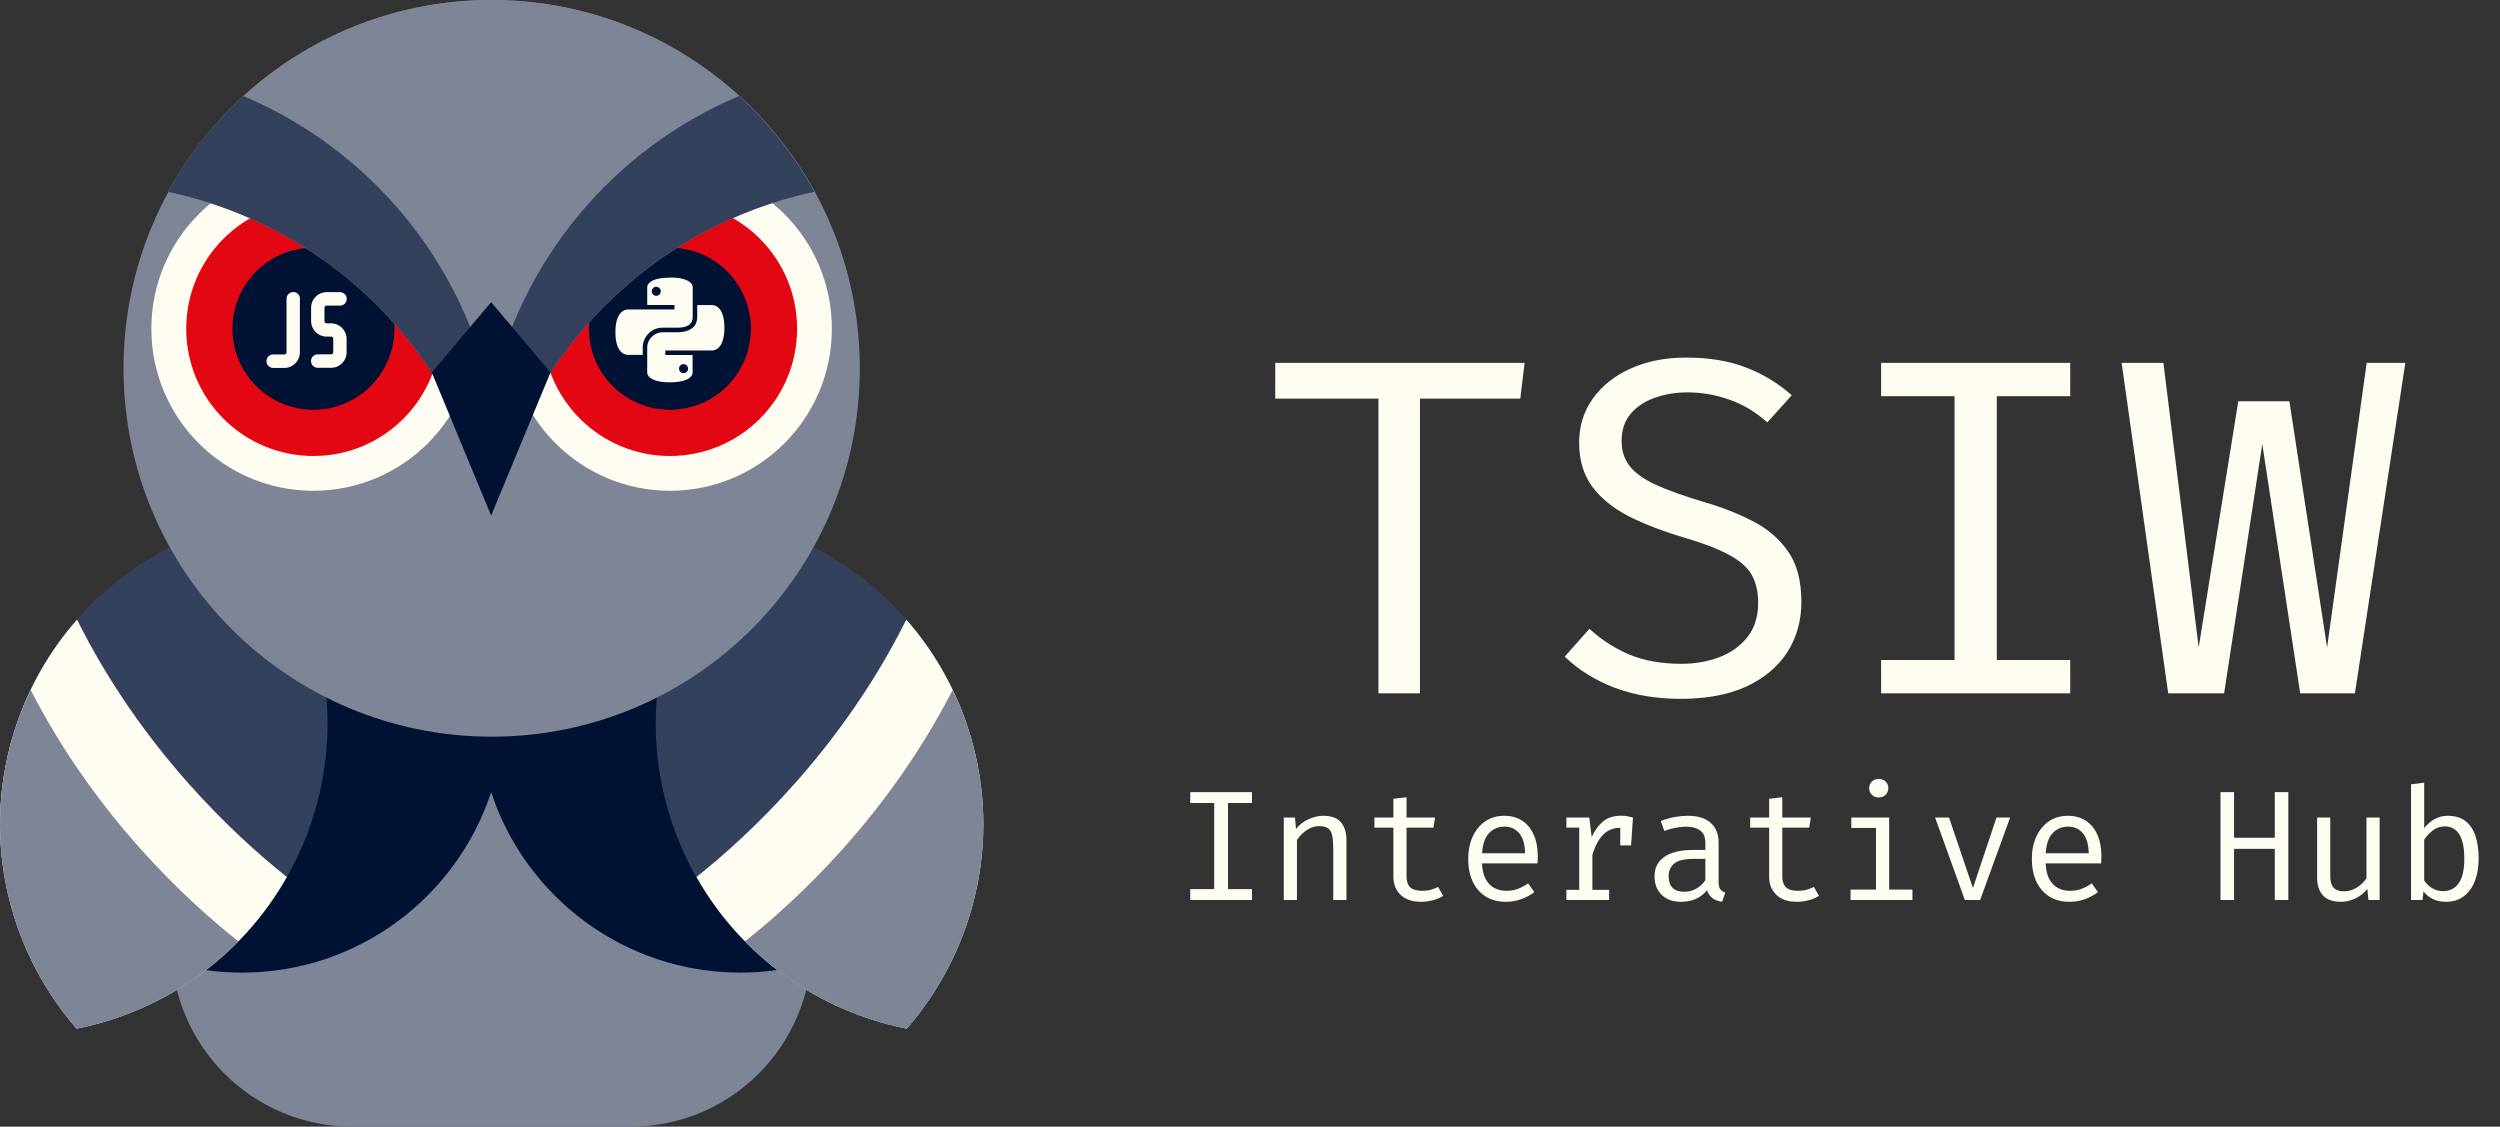 <svg width="750" height="338" viewBox="0 0 750 338" fill="none" xmlns="http://www.w3.org/2000/svg">
<rect x="0" y="0" width="750" height="338" fill="#333333" stroke="none"/>
<path d="M425.989 119.584V208H413.533V119.584H382.573V108.856H457.381L456.085 119.584H425.989ZM540.412 180.568C540.412 186.232 538.996 191.272 536.164 195.688C533.332 200.056 529.228 203.488 523.852 205.984C518.476 208.432 511.924 209.656 504.196 209.656C496.948 209.656 490.372 208.552 484.468 206.344C478.612 204.136 473.596 201.016 469.42 196.984L476.836 188.632C480.292 191.848 484.252 194.416 488.716 196.336C493.18 198.208 498.412 199.144 504.412 199.144C508.444 199.144 512.212 198.496 515.716 197.2C519.22 195.856 522.052 193.84 524.212 191.152C526.372 188.416 527.452 184.96 527.452 180.784C527.452 177.568 526.828 174.832 525.58 172.576C524.332 170.32 522.124 168.328 518.956 166.6C515.788 164.824 511.372 163.096 505.708 161.416C499.18 159.496 493.516 157.336 488.716 154.936C483.964 152.488 480.268 149.488 477.628 145.936C475.036 142.384 473.74 137.992 473.74 132.76C473.74 127.816 475.108 123.424 477.844 119.584C480.58 115.744 484.348 112.744 489.148 110.584C493.996 108.376 499.564 107.272 505.852 107.272C512.716 107.272 518.668 108.256 523.708 110.224C528.796 112.144 533.404 114.928 537.532 118.576L530.188 126.712C526.636 123.544 522.82 121.264 518.74 119.872C514.66 118.432 510.508 117.712 506.284 117.712C502.684 117.712 499.372 118.264 496.348 119.368C493.372 120.424 490.972 122.032 489.148 124.192C487.372 126.304 486.484 129.016 486.484 132.328C486.484 135.16 487.252 137.608 488.788 139.672C490.324 141.736 492.916 143.632 496.564 145.36C500.212 147.04 505.18 148.816 511.468 150.688C516.604 152.176 521.356 154.048 525.724 156.304C530.14 158.512 533.692 161.536 536.38 165.376C539.068 169.168 540.412 174.232 540.412 180.568ZM621.068 108.856V118.864H599.036V197.992H621.068V208H564.332V197.992H586.364V118.864H564.332V108.856H621.068ZM721.596 108.856L706.476 208H690.06L678.684 133.192L667.236 208H650.46L636.492 108.856H649.02L659.604 194.248L671.484 120.376H686.82L698.124 194.248L710.004 108.856H721.596ZM375.588 237.64V240.907H368.397V266.733H375.588V270H357.07V266.733H364.261V240.907H357.07V237.64H375.588ZM385.134 270V245.254H388.494L388.8 248.685C389.802 247.416 391.056 246.445 392.56 245.771C394.079 245.082 395.552 244.737 396.978 244.737C399.406 244.737 401.168 245.38 402.265 246.664C403.377 247.949 403.934 249.735 403.934 252.022V270H399.986V254.936C399.986 253.244 399.892 251.881 399.704 250.847C399.516 249.798 399.124 249.038 398.529 248.568C397.933 248.082 397.009 247.839 395.756 247.839C394.784 247.839 393.868 248.051 393.006 248.474C392.16 248.897 391.4 249.43 390.727 250.072C390.069 250.699 389.52 251.333 389.082 251.975V270H385.134ZM432.961 268.754C432.115 269.318 431.089 269.757 429.883 270.071C428.676 270.384 427.494 270.541 426.334 270.541C423.671 270.541 421.619 269.843 420.177 268.449C418.736 267.055 418.015 265.261 418.015 263.067V248.309H412.328V245.254H418.015V239.638L421.963 239.168V245.254H430.517L430.047 248.309H421.963V263.02C421.963 264.399 422.324 265.449 423.044 266.169C423.781 266.89 424.995 267.25 426.687 267.25C427.611 267.25 428.465 267.141 429.248 266.921C430.032 266.702 430.76 266.42 431.434 266.075L432.961 268.754ZM444.599 259.025C444.677 260.937 445.045 262.503 445.703 263.725C446.361 264.932 447.231 265.825 448.312 266.404C449.393 266.968 450.568 267.25 451.837 267.25C453.106 267.25 454.25 267.062 455.268 266.686C456.302 266.31 457.359 265.754 458.44 265.018L460.297 267.626C459.138 268.535 457.814 269.248 456.325 269.765C454.853 270.282 453.341 270.541 451.79 270.541C449.393 270.541 447.348 270 445.656 268.919C443.964 267.838 442.672 266.334 441.779 264.407C440.902 262.464 440.463 260.216 440.463 257.662C440.463 255.156 440.909 252.931 441.802 250.988C442.695 249.046 443.949 247.518 445.562 246.406C447.176 245.294 449.08 244.737 451.273 244.737C453.357 244.737 455.15 245.231 456.654 246.218C458.158 247.189 459.31 248.584 460.109 250.401C460.924 252.203 461.331 254.357 461.331 256.863C461.331 257.286 461.323 257.686 461.307 258.062C461.292 258.422 461.268 258.743 461.237 259.025H444.599ZM451.32 247.98C449.487 247.98 447.952 248.631 446.714 249.931C445.492 251.231 444.795 253.244 444.622 255.97H457.524C457.477 253.323 456.897 251.333 455.785 250.001C454.673 248.654 453.184 247.98 451.32 247.98ZM469.914 270V266.968H473.768V248.286H469.914V245.254H476.776L477.504 251.106C478.46 249.069 479.619 247.495 480.982 246.383C482.345 245.27 484.147 244.714 486.387 244.714C487.076 244.714 487.687 244.769 488.22 244.878C488.768 244.972 489.325 245.098 489.889 245.254L488.737 248.779C488.22 248.638 487.75 248.537 487.327 248.474C486.904 248.396 486.418 248.356 485.87 248.356C483.974 248.356 482.345 249.03 480.982 250.377C479.619 251.725 478.53 253.761 477.716 256.487V266.968H482.745V270H469.914ZM486.082 253.62V248.239L486.481 245.254H489.889L489.325 253.62H486.082ZM515.579 264.595C515.579 265.582 515.744 266.303 516.073 266.757C516.402 267.211 516.911 267.548 517.6 267.767L516.637 270.541C515.571 270.4 514.639 270.063 513.84 269.53C513.041 268.982 512.462 268.159 512.101 267.062C511.208 268.206 510.096 269.076 508.764 269.671C507.433 270.251 505.96 270.541 504.346 270.541C501.871 270.541 499.92 269.843 498.495 268.449C497.069 267.055 496.356 265.206 496.356 262.903C496.356 260.349 497.351 258.391 499.341 257.028C501.33 255.665 504.205 254.983 507.965 254.983H511.608V252.915C511.608 251.129 511.083 249.868 510.033 249.132C508.999 248.38 507.558 248.004 505.709 248.004C504.895 248.004 503.939 248.106 502.842 248.309C501.746 248.497 500.555 248.819 499.27 249.273L498.236 246.288C499.756 245.724 501.182 245.325 502.513 245.09C503.845 244.855 505.114 244.737 506.32 244.737C509.407 244.737 511.717 245.458 513.253 246.899C514.804 248.325 515.579 250.268 515.579 252.727V264.595ZM505.357 267.532C506.579 267.532 507.746 267.227 508.858 266.616C509.971 265.989 510.887 265.128 511.608 264.031V257.662H508.036C505.31 257.662 503.383 258.132 502.255 259.072C501.142 260.012 500.586 261.274 500.586 262.856C500.586 264.391 500.978 265.558 501.761 266.357C502.56 267.141 503.759 267.532 505.357 267.532ZM545.688 268.754C544.842 269.318 543.816 269.757 542.609 270.071C541.403 270.384 540.22 270.541 539.061 270.541C536.398 270.541 534.345 269.843 532.904 268.449C531.463 267.055 530.742 265.261 530.742 263.067V248.309H525.055V245.254H530.742V239.638L534.69 239.168V245.254H543.244L542.774 248.309H534.69V263.02C534.69 264.399 535.05 265.449 535.771 266.169C536.507 266.89 537.721 267.25 539.413 267.25C540.338 267.25 541.192 267.141 541.975 266.921C542.758 266.702 543.487 266.42 544.16 266.075L545.688 268.754ZM566.749 245.254V266.874H573.729V270H555.164V266.874H562.801V248.38H555.399V245.254H566.749ZM563.6 233.669C564.477 233.669 565.175 233.935 565.692 234.468C566.224 235.001 566.491 235.651 566.491 236.418C566.491 237.217 566.224 237.891 565.692 238.439C565.175 238.972 564.477 239.238 563.6 239.238C562.77 239.238 562.088 238.972 561.556 238.439C561.023 237.891 560.757 237.217 560.757 236.418C560.757 235.651 561.023 235.001 561.556 234.468C562.088 233.935 562.77 233.669 563.6 233.669ZM603.038 245.254L594.038 270H589.455L580.525 245.254H584.708L591.876 266.404L598.949 245.254H603.038ZM613.689 259.025C613.767 260.937 614.135 262.503 614.793 263.725C615.451 264.932 616.321 265.825 617.402 266.404C618.483 266.968 619.658 267.25 620.927 267.25C622.196 267.25 623.339 267.062 624.358 266.686C625.392 266.31 626.449 265.754 627.53 265.018L629.387 267.626C628.227 268.535 626.904 269.248 625.415 269.765C623.943 270.282 622.431 270.541 620.88 270.541C618.483 270.541 616.438 270 614.746 268.919C613.054 267.838 611.762 266.334 610.869 264.407C609.991 262.464 609.553 260.216 609.553 257.662C609.553 255.156 609.999 252.931 610.892 250.988C611.785 249.046 613.039 247.518 614.652 246.406C616.266 245.294 618.169 244.737 620.363 244.737C622.446 244.737 624.24 245.231 625.744 246.218C627.248 247.189 628.4 248.584 629.199 250.401C630.013 252.203 630.421 254.357 630.421 256.863C630.421 257.286 630.413 257.686 630.397 258.062C630.382 258.422 630.358 258.743 630.327 259.025H613.689ZM620.41 247.98C618.577 247.98 617.041 248.631 615.804 249.931C614.582 251.231 613.885 253.244 613.712 255.97H626.614C626.567 253.323 625.987 251.333 624.875 250.001C623.762 248.654 622.274 247.98 620.41 247.98ZM682.437 270V254.654H670.217V270H666.151V237.64H670.217V251.317H682.437V237.64H686.502V270H682.437ZM699.08 245.254V262.785C699.08 264.415 699.417 265.59 700.09 266.31C700.764 267.031 701.814 267.391 703.239 267.391C704.602 267.391 705.887 267.008 707.093 266.24C708.315 265.457 709.263 264.532 709.937 263.467V245.254H713.885V270H710.524L710.195 266.663C709.224 267.916 708.025 268.88 706.6 269.553C705.174 270.212 703.733 270.541 702.276 270.541C699.879 270.541 698.085 269.906 696.894 268.637C695.719 267.352 695.132 265.558 695.132 263.255V245.254H699.08ZM727.261 248.474C728.17 247.283 729.212 246.367 730.387 245.725C731.578 245.066 732.886 244.737 734.311 244.737C736.52 244.737 738.306 245.27 739.669 246.335C741.032 247.401 742.027 248.905 742.654 250.847C743.281 252.774 743.594 255.03 743.594 257.615C743.594 260.106 743.218 262.331 742.466 264.289C741.714 266.232 740.609 267.76 739.152 268.872C737.711 269.984 735.925 270.541 733.794 270.541C730.927 270.541 728.679 269.506 727.05 267.438L726.768 270H723.313V235.29L727.261 234.797V248.474ZM732.854 267.344C734.922 267.344 736.513 266.545 737.625 264.947C738.737 263.349 739.293 260.898 739.293 257.592C739.293 255.43 739.074 253.636 738.635 252.21C738.197 250.769 737.539 249.696 736.661 248.991C735.8 248.27 734.734 247.91 733.465 247.91C732.087 247.91 730.873 248.325 729.823 249.155C728.789 249.97 727.935 250.879 727.261 251.881V264.148C727.904 265.12 728.711 265.895 729.682 266.475C730.669 267.055 731.726 267.344 732.854 267.344Z" fill="#FFFCF2"/>
<g clip-path="url(#clip0_46_147)">
<path d="M243.512 283.679C243.512 313.661 219.217 338 189.22 338H105.717C75.751 338 51.425 313.693 51.425 283.679V131.625C51.425 101.643 75.719 77.304 105.717 77.304H189.22C219.186 77.304 243.512 101.611 243.512 131.625V283.679Z" fill="#7D8597"/>
<path d="M222.085 134.336H72.6C65.289 134.336 58.2 135.345 51.488 137.237V283.679C51.488 285.476 51.582 287.242 51.74 288.976C58.389 290.804 65.384 291.782 72.6 291.782C107.482 291.782 137.007 269.082 147.342 237.65C157.678 269.082 187.234 291.782 222.085 291.782C229.427 291.782 236.517 290.741 243.26 288.881C243.417 287.179 243.512 285.413 243.512 283.679V137.331C236.706 135.408 229.521 134.336 222.085 134.336Z" fill="#001233"/>
<path d="M75.278 155.774C43.705 162.017 16.228 184.401 5.042 217.063C-6.145 249.725 1.859 284.278 22.971 308.585C54.544 302.343 82.021 279.927 93.208 247.297C104.394 214.635 96.39 180.082 75.278 155.806V155.774Z" fill="#33415C"/>
<path d="M23.129 185.851C15.345 194.71 9.106 205.209 5.042 217.063C-6.145 249.725 1.859 284.278 22.971 308.585C49.156 303.415 72.474 287.116 86.055 263.092C70.741 250.923 42.539 224.913 23.097 185.851H23.129Z" fill="#FFFCF2"/>
<path d="M9.232 206.943C7.657 210.221 6.239 213.563 5.042 217.094C-6.145 249.756 1.859 284.31 22.971 308.617C41.373 304.991 58.326 295.849 71.528 282.418C56.593 270.627 28.8 245.216 9.201 206.974L9.232 206.943Z" fill="#7D8597"/>
<path d="M219.722 155.774C251.295 162.017 278.772 184.401 289.958 217.063C301.145 249.725 293.141 284.278 271.997 308.585C240.424 302.343 212.947 279.927 201.761 247.297C190.575 214.635 198.578 180.082 219.69 155.806L219.722 155.774Z" fill="#33415C"/>
<path d="M271.872 185.851C279.655 194.71 285.894 205.209 289.958 217.063C301.145 249.725 293.141 284.278 272.029 308.585C245.875 303.415 222.526 287.116 208.945 263.092C224.259 250.923 252.461 224.913 271.903 185.851H271.872Z" fill="#FFFCF2"/>
<path d="M285.767 206.943C287.343 210.221 288.761 213.563 289.958 217.094C301.144 249.756 293.141 284.31 272.029 308.617C253.627 304.991 236.674 295.849 223.471 282.418C238.407 270.627 266.199 245.216 285.799 206.974L285.767 206.943Z" fill="#7D8597"/>
<path d="M147.5 221.004C208.496 221.004 257.944 171.53 257.944 110.502C257.944 49.473 208.496 0 147.5 0C86.504 0 37.056 49.473 37.056 110.502C37.056 171.53 86.504 221.004 147.5 221.004Z" fill="#7D8597"/>
<path d="M142.584 98.616C142.584 125.446 120.842 147.231 93.996 147.231C67.149 147.231 45.407 125.477 45.407 98.616C45.407 71.755 67.149 50.002 93.996 50.002C120.842 50.002 142.584 71.755 142.584 98.616Z" fill="#FFFCF2"/>
<path d="M132.186 98.616C132.186 119.708 115.107 136.795 94.027 136.795C72.947 136.795 55.868 119.708 55.868 98.616C55.868 77.525 72.947 60.437 94.027 60.437C115.107 60.437 132.186 77.525 132.186 98.616Z" fill="#E30613"/>
<path d="M118.321 98.616C118.321 112.047 107.45 122.923 94.027 122.923C80.603 122.923 69.732 112.047 69.732 98.616C69.732 85.186 80.603 74.309 94.027 74.309C107.45 74.309 118.321 85.186 118.321 98.616Z" fill="#001233"/>
<path d="M93.334 92.311C93.334 89.726 95.413 87.645 97.997 87.645H101.999C103.102 87.645 104.016 88.528 104.016 89.662C104.016 90.797 103.133 91.68 101.999 91.68H97.997C97.619 91.68 97.336 91.964 97.336 92.342V96.346C97.336 96.725 97.619 97.008 97.997 97.008H99.321C101.905 97.008 103.984 99.089 103.984 101.674V105.678C103.984 108.263 101.905 110.344 99.321 110.344H95.319C94.216 110.344 93.302 109.461 93.302 108.326C93.302 107.191 94.184 106.309 95.319 106.309H99.321C99.699 106.309 99.982 106.025 99.982 105.647V101.643C99.982 101.264 99.699 100.981 99.321 100.981H97.997C95.413 100.981 93.334 98.9 93.334 96.315V92.311Z" fill="#FFFCF2"/>
<path d="M89.994 89.631C89.994 88.528 89.111 87.613 87.977 87.613C86.843 87.613 85.96 88.496 85.96 89.631V105.678C85.96 106.057 85.677 106.34 85.299 106.34H81.959C80.856 106.34 79.942 107.223 79.942 108.358C79.942 109.493 80.824 110.376 81.959 110.376H85.299C87.882 110.376 89.962 108.295 89.962 105.71V89.662L89.994 89.631Z" fill="#FFFCF2"/>
<path d="M249.562 98.616C249.562 125.446 227.82 147.231 201.005 147.231C174.189 147.231 152.416 125.477 152.416 98.616C152.416 71.755 174.158 50.002 201.005 50.002C227.82 50.002 249.562 71.755 249.562 98.616Z" fill="#FFFCF2"/>
<path d="M239.132 98.616C239.132 119.708 222.053 136.795 200.973 136.795C179.893 136.795 162.814 119.708 162.814 98.616C162.814 77.525 179.893 60.437 200.973 60.437C222.053 60.437 239.132 77.525 239.132 98.616Z" fill="#E30613"/>
<path d="M225.267 98.616C225.267 112.047 214.396 122.923 200.973 122.923C187.55 122.923 176.678 112.047 176.678 98.616C176.678 85.186 187.55 74.309 200.973 74.309C214.396 74.309 225.267 85.186 225.267 98.616Z" fill="#001233"/>
<path d="M200.973 83.294C194.167 83.294 194.167 86.037 194.167 86.037V91.491H202.359V92.847H188.715C188.715 92.847 184.619 92.216 184.619 99.657C184.619 107.097 188.715 106.466 188.715 106.466H192.812V104.259C192.812 100.981 195.49 98.301 198.767 98.301H203.21C205.731 98.301 207.811 97.607 207.811 95.054V86.005C207.811 86.005 207.811 83.263 201.005 83.263L200.973 83.294ZM196.877 86.037C197.633 86.037 198.232 86.636 198.232 87.393C198.232 88.149 197.633 88.748 196.877 88.748C196.12 88.748 195.522 88.149 195.522 87.393C195.522 86.636 196.12 86.037 196.877 86.037ZM209.166 91.491V95.085C209.166 98.364 206.487 99.688 203.21 99.688H198.767C196.246 99.688 194.167 101.769 194.167 104.291V111.952C194.167 111.952 194.261 114.695 200.973 114.695C207.685 114.695 207.779 111.952 207.779 111.952V106.498H199.587V105.142H213.231C213.231 105.142 217.327 105.836 217.327 98.332C217.327 90.829 213.231 91.523 213.231 91.523H209.134L209.166 91.491ZM205.069 109.241C205.826 109.241 206.424 109.84 206.424 110.596C206.424 111.353 205.826 111.952 205.069 111.952C204.313 111.952 203.714 111.353 203.714 110.596C203.714 109.84 204.313 109.241 205.069 109.241Z" fill="#FFFCF2"/>
<path d="M147.342 0C105.528 0 69.165 23.235 50.416 57.537C98.942 67.814 137.165 106.088 147.342 154.671C157.552 106.088 195.742 67.846 244.3 57.537C225.551 23.235 189.157 0 147.342 0Z" fill="#7D8597"/>
<path d="M221.707 28.816C184.178 44.611 155.882 78.092 147.342 118.857C138.772 78.092 110.507 44.611 72.978 28.816C63.966 37.044 56.309 46.755 50.416 57.537C98.942 67.814 137.165 106.088 147.342 154.671C157.552 106.088 195.742 67.846 244.3 57.537C238.407 46.755 230.75 37.044 221.738 28.816H221.707Z" fill="#33415C"/>
<path d="M147.342 90.64L129.539 111.731L147.342 154.671L165.146 111.731L147.342 90.64Z" fill="#001233"/>
</g>
<defs>
<clipPath id="clip0_46_147">
<rect width="295" height="338" fill="white"/>
</clipPath>
</defs>
</svg>
